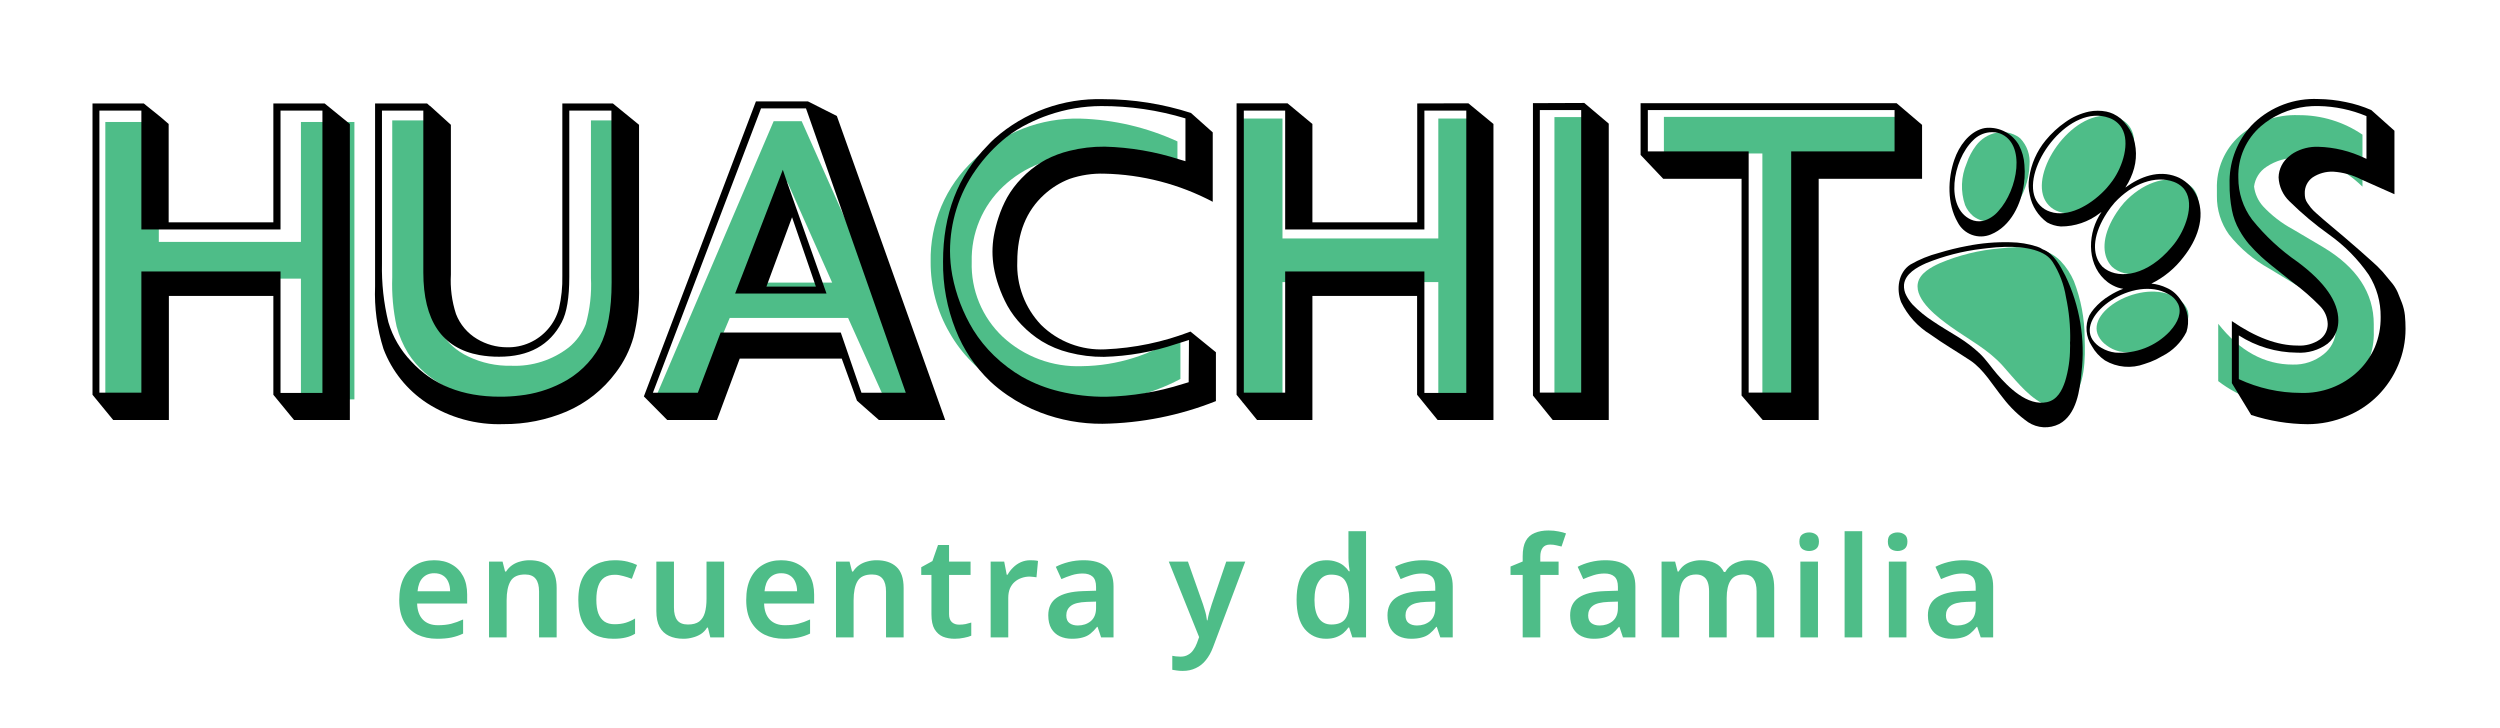 <svg width="608" height="177" xmlns="http://www.w3.org/2000/svg" xmlns:xlink="http://www.w3.org/1999/xlink" xml:space="preserve" overflow="hidden"><g transform="translate(-176 -259)"><g><g><path d="M83.093 112.187C84.747 112.187 86.163 112.527 87.342 113.206 88.543 113.863 89.472 114.815 90.129 116.061 90.786 117.285 91.114 118.78 91.114 120.547L91.114 122.722 78.947 122.722C78.992 124.399 79.457 125.702 80.341 126.631 81.224 127.537 82.448 127.99 84.011 127.99 85.212 127.99 86.277 127.877 87.206 127.65 88.157 127.402 89.132 127.05 90.129 126.597L90.129 130.029C89.222 130.46 88.282 130.777 87.308 130.981 86.333 131.185 85.166 131.287 83.807 131.287 82.017 131.287 80.42 130.947 79.015 130.267 77.633 129.565 76.545 128.511 75.752 127.107 74.982 125.702 74.597 123.957 74.597 121.873 74.597 119.766 74.948 117.998 75.65 116.571 76.376 115.12 77.372 114.033 78.641 113.308 79.91 112.561 81.394 112.187 83.093 112.187ZM83.093 115.347C81.96 115.347 81.032 115.721 80.306 116.469 79.604 117.194 79.185 118.281 79.049 119.732L86.968 119.732C86.968 118.871 86.82 118.111 86.526 117.455 86.254 116.798 85.835 116.288 85.269 115.925 84.702 115.54 83.977 115.347 83.093 115.347ZM106.288 112.187C108.349 112.187 109.959 112.719 111.114 113.784 112.292 114.849 112.881 116.571 112.881 118.95L112.881 130.947 108.599 130.947 108.599 119.8C108.599 118.417 108.327 117.387 107.783 116.707 107.24 116.004 106.378 115.653 105.201 115.653 103.478 115.653 102.3 116.197 101.666 117.285 101.031 118.349 100.714 119.902 100.714 121.941L100.714 130.947 96.432 130.947 96.432 112.527 99.728 112.527 100.34 114.94 100.578 114.94C100.986 114.305 101.484 113.784 102.074 113.376 102.663 112.968 103.319 112.673 104.045 112.493 104.77 112.289 105.517 112.187 106.288 112.187ZM126.68 131.287C124.936 131.287 123.417 130.958 122.126 130.301 120.857 129.622 119.872 128.591 119.169 127.209 118.489 125.804 118.149 124.014 118.149 121.839 118.149 119.573 118.523 117.737 119.271 116.333 120.042 114.906 121.095 113.863 122.432 113.206 123.769 112.527 125.298 112.187 127.02 112.187 128.175 112.187 129.207 112.3 130.112 112.527 131.019 112.753 131.79 113.025 132.424 113.342L131.166 116.707C130.464 116.435 129.762 116.208 129.059 116.027 128.357 115.823 127.677 115.721 127.02 115.721 126 115.721 125.15 115.948 124.471 116.401 123.814 116.854 123.327 117.534 123.009 118.44 122.692 119.324 122.534 120.445 122.534 121.805 122.534 123.119 122.692 124.218 123.009 125.101 123.349 125.985 123.848 126.654 124.505 127.107 125.162 127.537 125.978 127.752 126.952 127.752 127.994 127.752 128.912 127.627 129.705 127.379 130.498 127.13 131.246 126.79 131.948 126.359L131.948 130.063C131.246 130.494 130.486 130.8 129.671 130.981 128.878 131.185 127.881 131.287 126.68 131.287ZM153.61 112.527 153.61 130.947 150.245 130.947 149.668 128.568 149.464 128.568C149.079 129.203 148.58 129.724 147.968 130.131 147.356 130.516 146.689 130.8 145.963 130.981 145.238 131.185 144.491 131.287 143.72 131.287 142.36 131.287 141.183 131.049 140.185 130.573 139.189 130.097 138.43 129.373 137.908 128.398 137.387 127.402 137.127 126.121 137.127 124.558L137.127 112.527 141.409 112.527 141.409 123.708C141.409 125.067 141.681 126.098 142.225 126.801 142.768 127.481 143.63 127.82 144.808 127.82 145.963 127.82 146.87 127.582 147.526 127.107 148.184 126.608 148.648 125.894 148.92 124.966 149.192 124.037 149.328 122.892 149.328 121.533L149.328 112.527 153.61 112.527ZM167.477 112.187C169.132 112.187 170.547 112.527 171.726 113.206 172.926 113.863 173.856 114.815 174.512 116.061 175.169 117.285 175.498 118.78 175.498 120.547L175.498 122.722 163.331 122.722C163.376 124.399 163.841 125.702 164.724 126.631 165.608 127.537 166.832 127.99 168.395 127.99 169.596 127.99 170.661 127.877 171.59 127.65 172.541 127.402 173.516 127.05 174.512 126.597L174.512 130.029C173.606 130.46 172.666 130.777 171.692 130.981 170.717 131.185 169.551 131.287 168.191 131.287 166.401 131.287 164.803 130.947 163.399 130.267 162.017 129.565 160.929 128.511 160.136 127.107 159.366 125.702 158.981 123.957 158.981 121.873 158.981 119.766 159.332 117.998 160.034 116.571 160.759 115.12 161.757 114.033 163.025 113.308 164.294 112.561 165.778 112.187 167.477 112.187ZM167.477 115.347C166.345 115.347 165.415 115.721 164.69 116.469 163.988 117.194 163.569 118.281 163.433 119.732L171.352 119.732C171.352 118.871 171.205 118.111 170.91 117.455 170.638 116.798 170.219 116.288 169.652 115.925 169.086 115.54 168.361 115.347 167.477 115.347ZM190.672 112.187C192.733 112.187 194.342 112.719 195.498 113.784 196.676 114.849 197.265 116.571 197.265 118.95L197.265 130.947 192.983 130.947 192.983 119.8C192.983 118.417 192.711 117.387 192.167 116.707 191.624 116.004 190.762 115.653 189.584 115.653 187.862 115.653 186.684 116.197 186.05 117.285 185.415 118.349 185.098 119.902 185.098 121.941L185.098 130.947 180.816 130.947 180.816 112.527 184.113 112.527 184.724 114.94 184.962 114.94C185.37 114.305 185.868 113.784 186.458 113.376 187.046 112.968 187.703 112.673 188.429 112.493 189.154 112.289 189.901 112.187 190.672 112.187ZM210.758 127.854C211.302 127.854 211.823 127.809 212.321 127.718 212.82 127.605 213.285 127.481 213.715 127.345L213.715 130.539C213.262 130.743 212.673 130.913 211.947 131.049 211.223 131.208 210.464 131.287 209.67 131.287 208.629 131.287 207.677 131.117 206.815 130.777 205.978 130.414 205.298 129.803 204.776 128.942 204.278 128.081 204.029 126.88 204.029 125.339L204.029 115.755 201.548 115.755 201.548 113.886 204.266 112.391 205.626 108.482 208.311 108.482 208.311 112.527 213.545 112.527 213.545 115.755 208.311 115.755 208.311 125.305C208.311 126.166 208.538 126.812 208.991 127.243 209.444 127.65 210.033 127.854 210.758 127.854ZM228.08 112.187C228.352 112.187 228.669 112.198 229.031 112.221 229.393 112.244 229.699 112.289 229.949 112.357L229.575 116.333C229.371 116.288 229.099 116.254 228.76 116.231 228.442 116.186 228.159 116.163 227.91 116.163 227.23 116.163 226.572 116.276 225.939 116.503 225.327 116.707 224.771 117.024 224.273 117.455 223.798 117.862 223.412 118.395 223.118 119.052 222.846 119.709 222.71 120.49 222.71 121.397L222.71 130.947 218.428 130.947 218.428 112.527 221.724 112.527 222.336 115.721 222.54 115.721C222.902 115.065 223.356 114.475 223.9 113.954 224.443 113.41 225.066 112.979 225.769 112.662 226.494 112.346 227.264 112.187 228.08 112.187ZM241.04 112.187C243.419 112.187 245.22 112.707 246.443 113.75 247.69 114.77 248.313 116.378 248.313 118.576L248.313 130.947 245.288 130.947 244.438 128.398 244.302 128.398C243.782 129.055 243.238 129.611 242.671 130.063 242.127 130.494 241.492 130.8 240.768 130.981 240.065 131.185 239.204 131.287 238.185 131.287 237.097 131.287 236.112 131.083 235.228 130.675 234.367 130.267 233.688 129.645 233.189 128.806 232.69 127.945 232.441 126.869 232.441 125.577 232.441 123.674 233.132 122.247 234.514 121.295 235.919 120.32 238.038 119.789 240.87 119.698L244.064 119.596 244.064 118.678C244.064 117.5 243.782 116.662 243.215 116.163 242.648 115.664 241.855 115.415 240.836 115.415 239.907 115.415 239.011 115.551 238.151 115.823 237.29 116.095 236.451 116.412 235.636 116.775L234.276 113.784C235.183 113.308 236.214 112.923 237.369 112.629 238.548 112.334 239.771 112.187 241.04 112.187ZM241.821 122.315C239.941 122.383 238.638 122.711 237.913 123.3 237.188 123.867 236.825 124.637 236.825 125.611 236.825 126.472 237.086 127.096 237.607 127.481 238.128 127.865 238.797 128.058 239.612 128.058 240.859 128.058 241.912 127.707 242.773 127.005 243.634 126.28 244.064 125.214 244.064 123.81L244.064 122.247 241.821 122.315ZM261.753 112.527 266.409 112.527 270.08 122.926C270.239 123.379 270.375 123.821 270.488 124.252 270.624 124.66 270.738 125.078 270.828 125.509 270.919 125.94 270.987 126.37 271.032 126.801L271.167 126.801C271.258 126.234 271.394 125.611 271.575 124.932 271.779 124.252 271.983 123.583 272.187 122.926L275.722 112.527 280.344 112.527 272.493 133.394C272.04 134.595 271.462 135.626 270.76 136.487 270.08 137.348 269.264 137.993 268.313 138.424 267.384 138.877 266.33 139.104 265.152 139.104 264.608 139.104 264.121 139.07 263.69 139.002 263.283 138.957 262.921 138.9 262.603 138.832L262.603 135.433C262.853 135.478 263.147 135.524 263.487 135.569 263.849 135.614 264.223 135.637 264.608 135.637 265.311 135.637 265.912 135.49 266.409 135.195 266.931 134.923 267.361 134.539 267.701 134.04 268.064 133.541 268.359 132.986 268.585 132.375L269.128 130.879 261.753 112.527ZM300.004 131.287C297.874 131.287 296.14 130.494 294.804 128.908 293.489 127.3 292.833 124.921 292.833 121.771 292.833 118.621 293.501 116.242 294.838 114.634 296.174 113.002 297.931 112.187 300.106 112.187 301.012 112.187 301.805 112.312 302.485 112.561 303.188 112.787 303.787 113.104 304.286 113.512 304.785 113.92 305.204 114.373 305.544 114.872L305.747 114.872C305.68 114.555 305.612 114.067 305.544 113.41 305.476 112.753 305.442 112.142 305.442 111.575L305.442 105.118 309.724 105.118 309.724 130.947 306.393 130.947 305.612 128.534 305.442 128.534C305.102 129.033 304.683 129.497 304.184 129.928 303.685 130.335 303.097 130.664 302.417 130.913 301.737 131.162 300.932 131.287 300.004 131.287ZM301.295 127.82C302.882 127.82 304.003 127.368 304.66 126.461 305.317 125.554 305.646 124.184 305.646 122.349L305.646 121.805C305.646 119.811 305.329 118.293 304.694 117.251 304.082 116.208 302.927 115.687 301.227 115.687 299.936 115.687 298.939 116.231 298.237 117.319 297.534 118.383 297.183 119.891 297.183 121.839 297.183 123.787 297.534 125.271 298.237 126.291 298.939 127.311 299.959 127.82 301.295 127.82ZM323.535 112.187C325.914 112.187 327.716 112.707 328.939 113.75 330.186 114.77 330.808 116.378 330.808 118.576L330.808 130.947 327.784 130.947 326.934 128.398 326.798 128.398C326.277 129.055 325.733 129.611 325.167 130.063 324.623 130.494 323.989 130.8 323.263 130.981 322.562 131.185 321.7 131.287 320.68 131.287 319.593 131.287 318.607 131.083 317.724 130.675 316.863 130.267 316.183 129.645 315.685 128.806 315.187 127.945 314.937 126.869 314.937 125.577 314.937 123.674 315.629 122.247 317.01 121.295 318.415 120.32 320.534 119.789 323.365 119.698L326.56 119.596 326.56 118.678C326.56 117.5 326.277 116.662 325.71 116.163 325.145 115.664 324.351 115.415 323.331 115.415 322.403 115.415 321.508 115.551 320.646 115.823 319.786 116.095 318.947 116.412 318.132 116.775L316.772 113.784C317.679 113.308 318.709 112.923 319.865 112.629 321.043 112.334 322.267 112.187 323.535 112.187ZM324.317 122.315C322.437 122.383 321.134 122.711 320.409 123.3 319.684 123.867 319.321 124.637 319.321 125.611 319.321 126.472 319.582 127.096 320.103 127.481 320.624 127.865 321.292 128.058 322.108 128.058 323.354 128.058 324.408 127.707 325.269 127.005 326.13 126.28 326.56 125.214 326.56 123.81L326.56 122.247 324.317 122.315ZM356.553 115.755 352.101 115.755 352.101 130.947 347.819 130.947 347.819 115.755 344.862 115.755 344.862 113.716 347.819 112.493 347.819 111.235C347.819 109.649 348.067 108.403 348.566 107.497 349.064 106.59 349.79 105.944 350.741 105.559 351.693 105.152 352.814 104.948 354.106 104.948 355.012 104.948 355.827 105.027 356.553 105.186 357.278 105.321 357.878 105.48 358.354 105.661L357.267 108.856C356.881 108.743 356.451 108.641 355.975 108.55 355.521 108.437 355.024 108.38 354.48 108.38 353.664 108.38 353.063 108.641 352.679 109.162 352.293 109.683 352.101 110.408 352.101 111.337L352.101 112.527 356.553 112.527 356.553 115.755ZM367.955 112.187C370.334 112.187 372.136 112.707 373.359 113.75 374.606 114.77 375.228 116.378 375.228 118.576L375.228 130.947 372.204 130.947 371.354 128.398 371.218 128.398C370.697 129.055 370.154 129.611 369.587 130.063 369.043 130.494 368.408 130.8 367.683 130.981 366.981 131.185 366.12 131.287 365.101 131.287 364.013 131.287 363.027 131.083 362.144 130.675 361.283 130.267 360.603 129.645 360.105 128.806 359.606 127.945 359.357 126.869 359.357 125.577 359.357 123.674 360.048 122.247 361.43 121.295 362.834 120.32 364.954 119.789 367.785 119.698L370.98 119.596 370.98 118.678C370.98 117.5 370.697 116.662 370.13 116.163 369.564 115.664 368.771 115.415 367.751 115.415 366.823 115.415 365.927 115.551 365.067 115.823 364.206 116.095 363.367 116.412 362.552 116.775L361.192 113.784C362.099 113.308 363.129 112.923 364.285 112.629 365.463 112.334 366.687 112.187 367.955 112.187ZM368.737 122.315C366.857 122.383 365.553 122.711 364.829 123.3 364.104 123.867 363.741 124.637 363.741 125.611 363.741 126.472 364.002 127.096 364.523 127.481 365.044 127.865 365.712 128.058 366.528 128.058 367.774 128.058 368.828 127.707 369.689 127.005 370.549 126.28 370.98 125.214 370.98 123.81L370.98 122.247 368.737 122.315ZM402.699 112.187C404.783 112.187 406.347 112.719 407.389 113.784 408.454 114.849 408.987 116.571 408.987 118.95L408.987 130.947 404.705 130.947 404.705 119.766C404.705 118.406 404.456 117.387 403.957 116.707 403.458 116.004 402.665 115.653 401.578 115.653 400.082 115.653 399.018 116.14 398.383 117.115 397.748 118.089 397.431 119.505 397.431 121.363L397.431 130.947 393.149 130.947 393.149 119.766C393.149 118.859 393.036 118.1 392.809 117.489 392.582 116.877 392.232 116.424 391.756 116.129 391.303 115.812 390.713 115.653 389.988 115.653 388.969 115.653 388.153 115.902 387.541 116.401 386.93 116.877 386.499 117.58 386.25 118.508 386.001 119.437 385.876 120.581 385.876 121.941L385.876 130.947 381.594 130.947 381.594 112.527 384.891 112.527 385.502 114.94 385.74 114.94C386.125 114.305 386.59 113.784 387.134 113.376 387.7 112.968 388.323 112.673 389.003 112.493 389.706 112.289 390.407 112.187 391.11 112.187 392.492 112.187 393.659 112.425 394.611 112.9 395.562 113.353 396.276 114.067 396.752 115.042L397.092 115.042C397.658 114.045 398.451 113.319 399.471 112.866 400.513 112.414 401.589 112.187 402.699 112.187ZM419.634 112.527 419.634 130.947 415.352 130.947 415.352 112.527 419.634 112.527ZM417.493 105.423C418.127 105.423 418.683 105.593 419.159 105.933 419.634 106.25 419.872 106.828 419.872 107.667 419.872 108.482 419.634 109.071 419.159 109.434 418.683 109.774 418.127 109.944 417.493 109.944 416.836 109.944 416.27 109.774 415.794 109.434 415.34 109.071 415.114 108.482 415.114 107.667 415.114 106.828 415.34 106.25 415.794 105.933 416.27 105.593 416.836 105.423 417.493 105.423ZM430.391 130.947 426.109 130.947 426.109 105.118 430.391 105.118 430.391 130.947ZM441.149 112.527 441.149 130.947 436.867 130.947 436.867 112.527 441.149 112.527ZM439.008 105.423C439.642 105.423 440.197 105.593 440.673 105.933 441.149 106.25 441.387 106.828 441.387 107.667 441.387 108.482 441.149 109.071 440.673 109.434 440.197 109.774 439.642 109.944 439.008 109.944 438.351 109.944 437.784 109.774 437.308 109.434 436.856 109.071 436.629 108.482 436.629 107.667 436.629 106.828 436.856 106.25 437.308 105.933 437.784 105.593 438.351 105.423 439.008 105.423ZM454.965 112.187C457.344 112.187 459.146 112.707 460.369 113.75 461.615 114.77 462.238 116.378 462.238 118.576L462.238 130.947 459.214 130.947 458.364 128.398 458.228 128.398C457.706 129.055 457.162 129.611 456.597 130.063 456.053 130.494 455.418 130.8 454.693 130.981 453.991 131.185 453.13 131.287 452.11 131.287 451.023 131.287 450.037 131.083 449.154 130.675 448.292 130.267 447.612 129.645 447.114 128.806 446.616 127.945 446.367 126.869 446.367 125.577 446.367 123.674 447.057 122.247 448.44 121.295 449.844 120.32 451.962 119.789 454.795 119.698L457.99 119.596 457.99 118.678C457.99 117.5 457.706 116.662 457.14 116.163 456.574 115.664 455.781 115.415 454.761 115.415 453.832 115.415 452.937 115.551 452.076 115.823 451.215 116.095 450.377 116.412 449.561 116.775L448.202 113.784C449.108 113.308 450.139 112.923 451.295 112.629 452.472 112.334 453.696 112.187 454.965 112.187ZM455.747 122.315C453.866 122.383 452.563 122.711 451.839 123.3 451.113 123.867 450.751 124.637 450.751 125.611 450.751 126.472 451.011 127.096 451.533 127.481 452.053 127.865 452.722 128.058 453.538 128.058 454.783 128.058 455.837 127.707 456.699 127.005 457.559 126.28 457.99 125.214 457.99 123.81L457.99 122.247 455.747 122.315Z" fill="#4EBD88" transform="matrix(1 0 0 1 198.498 283.062)"/><path d="M50.687 34.769 16.125 34.769 16.125 5.604 3.118 5.604 3.118 73.068 16.125 73.068 16.125 43.702 50.687 43.702 50.687 73.068 63.694 73.068 63.694 5.604 50.687 5.604 50.687 34.769Z" fill="#4EBD88" transform="matrix(1 0 0 1 198.498 283.062)"/><path d="M121.218 43.501C121.41 47.299 120.985 51.103 119.961 54.765 119.099 56.96 117.691 58.898 115.871 60.397 111.882 63.511 106.915 65.103 101.859 64.889 98.239 64.974 94.65 64.204 91.383 62.643 88.611 61.354 86.279 59.279 84.678 56.676 83.237 54.195 82.516 49.781 82.516 43.434L82.516 5.218 72.895 5.218 72.895 43.417C72.751 47.43 73.112 51.445 73.968 55.368 74.578 57.64 75.509 59.813 76.733 61.821 77.856 63.595 79.228 65.198 80.806 66.582 86.159 71.152 93.21 73.443 101.959 73.454 110.708 73.465 117.692 71.163 122.91 66.548 124.497 65.186 125.874 63.599 127.001 61.838 128.236 59.784 129.179 57.566 129.8 55.251 130.678 51.404 131.055 47.461 130.923 43.518L130.923 5.218 121.218 5.218 121.218 43.501Z" fill="#4EBD88" transform="matrix(1 0 0 1 198.498 283.062)"/><path d="M165.653 5.419 136.673 73.253 146.595 73.253 154.975 53.256 183.755 53.256 192.756 73.253 202.645 73.253 172.474 5.419 165.653 5.419ZM158.948 44.674 169.005 20.236 179.883 44.674 158.948 44.674Z" fill="#4EBD88" transform="matrix(1 0 0 1 198.498 283.062)"/><path d="M221.367 57.85C218.889 55.515 216.934 52.681 215.634 49.534 214.333 46.387 213.717 43 213.824 39.597 213.741 36.176 214.379 32.776 215.699 29.619 217.019 26.462 218.991 23.619 221.485 21.276 224.051 18.848 227.072 16.951 230.374 15.694 233.677 14.437 237.194 13.845 240.726 13.952 248.891 14.118 256.868 16.43 263.856 20.656L263.856 10.331C256.435 6.92 248.405 5.033 240.24 4.783 235.473 4.662 230.729 5.488 226.284 7.215 221.838 8.941 217.78 11.533 214.343 14.84 210.946 17.996 208.253 21.835 206.442 26.104 204.631 30.373 203.743 34.977 203.835 39.613 203.798 45.67 205.383 51.625 208.427 56.861 211.383 62.07 215.684 66.389 220.881 69.365 226.759 72.544 233.375 74.111 240.056 73.907 248.589 74.079 257.026 72.084 264.578 68.108L264.578 57.464C257.505 62.268 249.175 64.885 240.626 64.99 237.104 65.124 233.59 64.562 230.286 63.337 226.981 62.112 223.951 60.247 221.367 57.85Z" fill="#4EBD88" transform="matrix(1 0 0 1 198.498 283.062)"/><path d="M327.3 33.931 289.402 33.931 289.402 4.766 279.748 4.766 279.748 73.89 289.402 73.89 289.402 44.541 327.3 44.541 327.3 73.89 336.955 73.89 336.955 4.766 327.3 4.766 327.3 33.931Z" fill="#4EBD88" transform="matrix(1 0 0 1 198.498 283.062)"/><path d="M365.548 4.414 355.541 4.414 355.541 74.259 365.548 74.259 365.548 4.414Z" fill="#4EBD88" transform="matrix(1 0 0 1 198.498 283.062)"/><path d="M382.161 13.263 406.113 13.263 406.113 74.308 416.17 74.308 416.17 13.263 440.524 13.263 440.524 4.363 382.161 4.363 382.161 13.263Z" fill="#4EBD88" transform="matrix(1 0 0 1 198.498 283.062)"/><path d="M554.803 55.803C554.803 55.468 554.803 55.132 554.803 54.797 554.803 47.187 550.686 40.93 542.45 36.024L535.075 31.666C532.386 30.215 529.952 28.336 527.868 26.102 526.671 24.762 525.911 23.09 525.689 21.308 525.81 20.343 526.139 19.416 526.654 18.591 527.17 17.766 527.859 17.063 528.672 16.531 530.941 15.003 533.632 14.229 536.365 14.318 541.953 14.318 547.182 16.654 552.054 21.325L552.054 8.686C547.487 5.57 542.08 3.916 536.55 3.943 531.296 3.731 526.159 5.529 522.186 8.971 520.372 10.591 518.936 12.59 517.981 14.826 517.024 17.062 516.572 19.481 516.654 21.911 516.654 22.112 516.654 22.314 516.654 22.515 516.654 22.716 516.654 23.235 516.654 23.587 516.604 26.949 517.633 30.239 519.588 32.974 522.284 36.359 525.622 39.179 529.41 41.271L536.751 45.729C542.26 49.171 545.205 52.786 545.585 56.574 545.496 57.644 545.189 58.684 544.681 59.629 544.173 60.575 543.476 61.406 542.635 62.072 540.501 63.796 537.818 64.695 535.075 64.603 528.215 64.603 522.18 61.295 516.973 54.68L516.973 68.625C522.186 72.645 528.593 74.81 535.176 74.777 540.357 75.009 545.422 73.204 549.289 69.748 551.114 68.066 552.552 66.008 553.504 63.717 554.456 61.425 554.9 58.953 554.803 56.473 554.803 56.272 554.803 56.071 554.803 55.87L554.803 55.803Z" fill="#4EBD88" transform="matrix(1 0 0 1 198.498 283.062)"/><path d="M56.452 1.095 43.982 1.095 43.982 30.008 18.521 30.008 18.521 6.09 16.577 4.414 13.124 1.631 12.47 1.095 0 1.095 0 71.945 5.028 78.08 18.572 78.08 18.572 47.909 43.982 47.909 43.982 71.945 49.01 78.08 62.587 78.08 62.587 6.09 57.106 1.631 56.452 1.095ZM55.916 71.493 45.725 71.493 45.725 41.959 11.884 41.959 11.884 71.442 1.676 71.442 1.676 2.838 11.884 2.838 11.884 31.751 45.725 31.751 45.725 2.838 55.916 2.838 55.916 71.493Z" transform="matrix(1 0 0 1 198.498 283.062)"/><path d="M127.202 1.631 126.548 1.095 114.262 1.095 114.262 42.998C114.324 45.676 114.048 48.351 113.44 50.96 112.943 52.819 112.026 54.54 110.758 55.988 109.525 57.414 107.991 58.55 106.267 59.312 104.542 60.074 102.671 60.445 100.785 60.397 98.235 60.391 95.733 59.696 93.544 58.385 91.193 56.994 89.38 54.85 88.399 52.301 87.39 49.199 86.969 45.936 87.158 42.68L87.158 6.291 82.13 1.732 81.962 1.631 81.359 1.095 68.721 1.095 68.721 45.58C68.516 50.733 69.208 55.883 70.766 60.799 72.811 66.188 76.507 70.793 81.325 73.957 86.868 77.532 93.373 79.322 99.964 79.086 105.219 79.123 110.427 78.084 115.267 76.035 120.035 73.987 124.175 70.714 127.269 66.548 129.219 63.985 130.674 61.08 131.559 57.983 132.573 53.964 133.03 49.824 132.917 45.68L132.917 6.291 132.096 5.62 127.202 1.631ZM126.246 44.624C126.246 51.329 125.273 56.541 123.346 60.212 121.214 64.04 117.978 67.135 114.061 69.096 110.895 70.722 107.458 71.75 103.92 72.13 102.313 72.329 100.695 72.424 99.076 72.415 89.958 72.415 82.772 69.554 77.521 63.833 74.929 61.145 73.021 57.874 71.956 54.295 70.815 49.63 70.291 44.834 70.397 40.032L70.397 2.838 80.454 2.838 80.454 42.177C80.454 53.932 85.002 60.637 94.098 62.291 95.675 62.568 97.273 62.702 98.875 62.693 106.127 62.693 111.205 59.899 114.111 54.312 115.339 51.988 115.954 48.312 115.954 43.283L115.954 2.838 126.196 2.838 126.246 44.624Z" transform="matrix(1 0 0 1 198.498 283.062)"/><path d="M173.984 0.593 161.346 0.593 134.092 72.348 139.774 78.081 151.859 78.081 157.406 63.146 182.213 63.146 185.918 73.387 191.248 78.081 207.372 78.081 181.023 4.146 173.984 0.593ZM187.007 71.443 181.979 56.81 152.763 56.81 147.216 71.443 136.287 71.443 136.824 70.052 162.585 2.302 173.514 2.302 173.732 2.906 197.785 71.443 187.007 71.443Z" transform="matrix(1 0 0 1 198.498 283.062)"/><path d="M167.883 17.22 157.826 43.334 157.725 43.569 156.284 47.323 178.51 47.323 177.202 43.636 168.822 19.985 167.883 17.22ZM175.241 43.636 175.928 45.647 163.894 45.647 164.632 43.636 170.129 28.768 175.241 43.636Z" transform="matrix(1 0 0 1 198.498 283.062)"/><path d="M246.276 60.899C243.416 61.037 240.558 60.582 237.881 59.564 235.204 58.546 232.767 56.986 230.721 54.983 228.764 52.932 227.24 50.509 226.241 47.856 225.241 45.204 224.787 42.377 224.905 39.545 224.905 32.662 227.084 27.237 231.442 23.27 233.243 21.624 235.335 20.328 237.61 19.448 240.332 18.516 243.2 18.084 246.075 18.174 255.276 18.371 264.303 20.713 272.44 25.013L272.44 8.134 267.144 3.408C260.271 1.194 253.095 0.063 245.874 0.055 236.134-0.238 226.649 3.198 219.357 9.66 218.771 10.196 218.184 10.749 217.681 11.336 210.451 18.666 206.841 28.069 206.852 39.545 206.782 45.229 207.824 50.872 209.92 56.156 211.773 60.887 214.633 65.16 218.301 68.677 219.611 69.898 221.012 71.019 222.491 72.029 224.999 73.76 227.706 75.184 230.554 76.269 235.368 78.111 240.484 79.037 245.639 79.002 255.088 78.853 264.432 76.985 273.212 73.487L273.212 61.603 267.026 56.575C260.39 59.132 253.382 60.592 246.276 60.899ZM266.59 68.894 265.132 69.33C259.094 71.25 252.812 72.294 246.476 72.431 242.661 72.46 238.856 72.021 235.146 71.124 231.988 70.369 228.949 69.185 226.112 67.604 223.617 66.161 221.309 64.415 219.239 62.408 217.315 60.548 215.627 58.46 214.211 56.189 211.721 52.096 209.99 47.588 209.099 42.881 208.742 40.94 208.557 38.971 208.546 36.998 208.55 33.541 209.076 30.106 210.104 26.807 211.152 23.398 212.736 20.179 214.798 17.269 216.89 14.272 219.402 11.591 222.256 9.308 223.928 8.004 225.731 6.881 227.637 5.955 229.23 5.156 230.877 4.467 232.565 3.894 236.67 2.483 240.979 1.752 245.32 1.732 252.259 1.709 259.162 2.72 265.803 4.732L265.803 15.141C265.317 14.99 264.847 14.839 264.378 14.722 258.491 12.817 252.361 11.767 246.176 11.604 243.272 11.578 240.377 11.921 237.56 12.626 235.588 13.107 233.68 13.822 231.877 14.755 231.525 14.94 231.191 15.141 230.855 15.342 229.049 16.45 227.393 17.785 225.928 19.314 224.581 20.698 223.416 22.247 222.458 23.924 221.599 25.484 220.893 27.123 220.346 28.818 219.844 30.312 219.458 31.841 219.189 33.394 218.982 34.64 218.876 35.901 218.871 37.165 218.876 38.418 218.983 39.668 219.189 40.903 219.457 42.441 219.849 43.954 220.363 45.428 220.939 47.112 221.656 48.744 222.508 50.306 223.46 52.002 224.626 53.568 225.978 54.966 227.433 56.482 229.071 57.81 230.855 58.921 232.906 60.165 235.132 61.092 237.459 61.67 240.239 62.395 243.102 62.751 245.974 62.726 251.946 62.568 257.862 61.517 263.524 59.609 264.059 59.458 264.596 59.29 265.199 59.089 265.803 58.888 266.171 58.787 266.657 58.62L266.59 68.894Z" transform="matrix(1 0 0 1 198.498 283.062)"/><path d="M322.171 1.094 322.171 30.008 296.677 30.008 296.677 6.089 290.626 1.061 278.24 1.061 278.24 71.945 280.502 74.727 283.218 78.079 296.677 78.079 296.677 47.909 322.137 47.909 322.137 71.945 322.607 72.514 324.4 74.727 327.132 78.079 340.709 78.079 340.709 6.089 334.608 1.061 322.171 1.094ZM334.105 71.492 323.914 71.492 323.914 41.959 290.056 41.959 290.056 71.442 279.999 71.442 279.999 2.837 290.056 2.837 290.056 31.751 323.914 31.751 323.914 2.837 334.105 2.837 334.105 71.492Z" transform="matrix(1 0 0 1 198.498 283.062)"/><path d="M350.313 1.027 350.313 72.129 355.125 78.08 368.751 78.08 368.751 6.006 362.8 0.977 350.313 1.027ZM362.047 71.425 351.99 71.425 351.99 2.704 362.047 2.704 362.047 71.425Z" transform="matrix(1 0 0 1 198.498 283.062)"/><path d="M376.494 1.028 376.494 13.616 381.992 19.415 401.05 19.415 401.05 72.13 406.196 78.08 419.805 78.08 419.805 19.415 444.948 19.415 444.948 6.308 438.747 1.028 376.494 1.028ZM438.26 12.761 413.118 12.761 413.118 71.426 402.776 71.426 402.776 12.761 378.254 12.761 378.254 2.704 438.26 2.704 438.26 12.761Z" transform="matrix(1 0 0 1 198.498 283.062)"/><path d="M562.378 52.636C562.264 51.586 562.016 50.555 561.64 49.569L560.602 46.987C560.177 46.047 559.611 45.177 558.925 44.406 558.088 43.367 557.417 42.579 556.947 42.026 556.11 41.098 555.215 40.225 554.265 39.411L551.231 36.712C550.562 36.109 549.321 35.036 547.528 33.511 546.723 32.857 545.852 32.069 544.779 31.198 543.705 30.326 542.985 29.656 542.482 29.254L540.807 27.779C540.335 27.373 539.898 26.931 539.499 26.454 539.253 26.142 538.984 25.773 538.694 25.348 538.439 24.995 538.251 24.597 538.141 24.175 538.058 23.784 538.018 23.385 538.024 22.985 537.992 22.226 538.15 21.472 538.483 20.79 538.817 20.108 539.316 19.52 539.935 19.079 541.424 18.103 543.183 17.617 544.963 17.688 547.299 17.845 549.58 18.472 551.667 19.532L552.338 19.834 552.556 19.934 559.83 23.169 559.83 7.732 554.198 2.704C552.207 1.834 550.128 1.182 547.997 0.759 545.793 0.291 543.546 0.044 541.292 0.022 538.432-0.108 535.574 0.341 532.89 1.34 530.206 2.339 527.75 3.869 525.671 5.838 525.209 6.282 524.772 6.753 524.363 7.246 521.243 11.006 519.599 15.772 519.737 20.655 519.711 22.798 519.902 24.937 520.307 27.041 520.639 28.768 521.255 30.428 522.134 31.952 522.797 33.141 523.57 34.263 524.447 35.304 525.369 36.353 526.341 37.354 527.363 38.305 528.481 39.344 530.649 41.121 533.867 43.635L535.158 44.641C537.483 46.365 539.669 48.27 541.694 50.34 542.87 51.505 543.553 53.077 543.605 54.731 543.611 55.456 543.445 56.173 543.123 56.823 542.799 57.472 542.327 58.036 541.745 58.469 540.141 59.577 538.209 60.109 536.263 59.977 531.403 59.977 526.078 57.994 520.29 54.027L520.29 69.112 522.587 72.917 524.983 76.856C529.416 78.308 534.046 79.065 538.711 79.102 541.982 79.095 545.219 78.434 548.232 77.158 551.069 76.009 553.646 74.298 555.807 72.129 557.904 70.007 559.577 67.504 560.735 64.754 561.925 61.956 562.535 58.945 562.529 55.904 562.529 54.781 562.479 53.692 562.378 52.636ZM555.053 60.396C554.104 62.569 552.737 64.534 551.03 66.179 549.175 67.951 546.984 69.334 544.586 70.246 542.188 71.159 539.632 71.582 537.068 71.492 531.856 71.486 526.707 70.342 521.983 68.14L521.983 57.513C526.201 60.209 531.091 61.661 536.096 61.704 538.766 61.88 541.414 61.109 543.571 59.525 544.602 58.696 545.375 57.592 545.801 56.34 546.061 55.539 546.191 54.702 546.186 53.859 546.186 49.3 542.89 44.562 536.297 39.646 532.124 36.772 528.392 33.305 525.218 29.354 523.024 26.411 521.847 22.834 521.866 19.163 521.788 16.792 522.243 14.433 523.198 12.26 524.151 10.087 525.581 8.156 527.38 6.609 528.094 5.997 528.849 5.437 529.643 4.933 533.159 2.731 537.246 1.617 541.392 1.731 545.391 1.802 549.338 2.632 553.026 4.179L553.026 14.571 552.64 14.403C549.096 12.686 545.228 11.743 541.292 11.637 539.221 11.565 537.171 12.076 535.376 13.112 534.994 13.335 534.635 13.593 534.302 13.883 533.5 14.492 532.846 15.274 532.388 16.171 531.929 17.068 531.678 18.056 531.654 19.063 531.746 21.269 532.689 23.354 534.286 24.879 537.28 27.839 540.509 30.552 543.94 32.992 547.697 35.664 550.958 38.971 553.578 42.763 555.514 45.831 556.521 49.394 556.478 53.021 556.514 55.551 556.029 58.062 555.053 60.396Z" transform="matrix(1 0 0 1 198.498 283.062)"/><path d="M464.592 64.923C460.956 60.867 456.313 58.537 451.937 55.403 449.038 53.324 443.104 48.983 443.926 44.793 444.411 42.346 447.194 40.887 449.256 39.949 453.913 37.981 458.852 36.765 463.889 36.345 468.917 35.825 474.917 35.574 478.656 39.429 480.003 40.856 481.093 42.506 481.873 44.307 483.587 48.717 484.472 53.404 484.488 58.135 484.673 62.878 484.706 70.337 480.7 73.74 476.694 77.142 471.599 72.633 468.834 69.7 467.341 68.125 465.967 66.482 464.592 64.923Z" fill="#4EBD88" fill-rule="evenodd" transform="matrix(1 0 0 1 198.498 283.062)"/><path d="M479.794 42.982C478.521 40.552 477.028 37.602 474.296 36.579 473.871 36.285 473.401 36.059 472.905 35.909 470.824 35.239 468.655 34.883 466.469 34.853 462.915 34.76 459.362 35.064 455.876 35.758 453.578 36.19 451.306 36.749 449.071 37.434 446.63 38.066 444.284 39.025 442.098 40.283 439.132 42.228 438.645 46.301 439.852 49.402 441.425 52.655 443.897 55.389 446.975 57.279 450.11 59.542 453.496 61.487 456.714 63.632 459.932 65.778 462.111 69.616 464.659 72.75 466.375 75.006 468.427 76.984 470.743 78.617 471.854 79.346 473.138 79.77 474.464 79.847 475.792 79.923 477.115 79.649 478.303 79.053 482.543 76.79 483.331 70.789 483.717 66.515 484.677 58.457 483.316 50.293 479.794 42.982ZM480.934 59.157C480.943 59.246 480.943 59.336 480.934 59.425 480.96 59.804 480.96 60.185 480.934 60.565 480.938 63.325 480.531 66.07 479.727 68.711 478.974 70.94 477.817 73.203 475.319 73.739 470.559 74.762 465.966 70.135 463.184 66.917 461.742 65.241 460.552 63.414 458.96 61.889 457.409 60.448 455.725 59.158 453.932 58.034L453.395 57.699C451.485 56.508 449.523 55.385 447.663 54.111 445.832 52.943 444.145 51.565 442.634 50.005 442.051 49.354 441.55 48.633 441.143 47.86 440.693 47.041 440.489 46.11 440.556 45.178 440.824 42.479 443.724 40.937 445.92 39.948 450.257 38.183 454.812 37.01 459.462 36.462L460.988 36.277C466.419 35.641 471.849 35.892 475.017 37.954 475.682 38.395 476.253 38.965 476.693 39.63 478.352 42.232 479.459 45.147 479.945 48.195 480.694 51.697 481.038 55.274 480.968 58.855L480.934 59.157Z" fill-rule="evenodd" transform="matrix(1 0 0 1 198.498 283.062)"/><path d="M493.405 19.868C492.985 20.455 492.499 21.058 491.979 21.662 488.628 25.399 483.432 28.567 479.09 27.662 478.801 27.599 478.516 27.521 478.235 27.427 477.298 27.128 476.452 26.598 475.772 25.886 475.093 25.175 474.602 24.304 474.346 23.354 472.184 15.594 483.079 1.162 492.533 4.598 493.836 5.034 494.941 5.919 495.651 7.096 497.712 10.599 495.919 16.365 493.405 19.868Z" fill="#4EBD88" fill-rule="evenodd" transform="matrix(1 0 0 1 198.498 283.062)"/><path d="M508.592 35.338C508.172 35.858 507.753 36.361 507.317 36.813L506.848 37.333C500.948 43.384 494.411 43.786 491.143 40.819 490.838 40.502 490.568 40.154 490.338 39.78 488.662 37.065 488.863 32.757 492.316 27.544 492.859 26.721 493.458 25.937 494.109 25.198 498.401 20.571 504.032 18.493 508.508 20.169 509.236 20.443 509.908 20.853 510.485 21.376 510.796 21.645 511.063 21.962 511.272 22.314 513.553 25.885 511.306 31.902 508.592 35.338Z" fill="#4EBD88" fill-rule="evenodd" transform="matrix(1 0 0 1 198.498 283.062)"/><path d="M506.814 57.749 506.663 57.883C504.78 59.452 502.571 60.582 500.196 61.191 497.822 61.8 495.341 61.872 492.936 61.403 491.777 61.127 490.692 60.607 489.751 59.878 488.957 59.31 488.309 58.563 487.857 57.699 484.504 51.179 499.807 43.05 507.417 48.815 508.389 49.444 509.133 50.366 509.546 51.447 510.2 53.576 508.992 55.855 506.814 57.749Z" fill="#4EBD88" fill-rule="evenodd" transform="matrix(1 0 0 1 198.498 283.062)"/><path d="M506.446 47.24C505.857 46.703 505.183 46.268 504.451 45.949 503.278 45.384 502.011 45.032 500.714 44.91 503.793 43.395 506.473 41.179 508.542 38.44 511.743 34.401 513.922 28.987 511.894 23.908 511.041 21.854 509.475 20.176 507.486 19.181L506.815 18.896C502.457 17.22 498.016 18.896 494.395 21.545 494.425 21.496 494.453 21.446 494.478 21.394 494.696 21.059 494.914 20.707 495.116 20.321 495.511 19.587 495.852 18.825 496.138 18.042 497.303 14.935 497.243 11.502 495.971 8.437 495.336 7.1 494.455 5.894 493.373 4.884L493.272 4.783C492.71 4.328 492.096 3.94 491.444 3.627 490.909 3.379 490.347 3.194 489.769 3.074 488.38 2.797 486.95 2.797 485.562 3.074 483.497 3.523 481.546 4.39 479.829 5.621 478.006 6.883 476.37 8.395 474.968 10.113 472.845 12.713 471.472 15.842 470.996 19.165 470.766 20.592 470.823 22.05 471.164 23.456 471.685 26.094 473.182 28.44 475.354 30.026 476.386 30.598 477.53 30.935 478.707 31.015 482.106 31.021 485.413 29.901 488.11 27.83 488.277 27.696 488.445 27.596 488.596 27.462 488.378 27.797 488.16 28.149 487.975 28.484 485.059 33.512 485.143 40.837 490.154 44.608 490.898 45.15 491.716 45.58 492.585 45.882 492.836 45.966 493.088 46.016 493.356 46.083L493.876 46.167C492.702 46.607 491.578 47.168 490.523 47.843 489.091 48.699 487.811 49.787 486.735 51.062 486.318 51.557 485.947 52.09 485.629 52.654 485.088 53.843 484.859 55.151 484.965 56.453 485.07 57.755 485.507 59.009 486.232 60.096 487.01 61.498 488.107 62.698 489.433 63.599 490.87 64.447 492.478 64.964 494.139 65.112 495.801 65.259 497.474 65.035 499.037 64.454 500.002 64.161 500.944 63.797 501.853 63.364L502.323 63.113C502.669 62.948 503.004 62.763 503.329 62.56 505.885 61.289 507.96 59.225 509.245 56.677 509.658 55.399 509.758 54.041 509.536 52.716 509.314 51.392 508.779 50.141 507.972 49.067 507.544 48.395 507.031 47.781 506.446 47.24ZM476.963 27.663C476.674 27.6 476.389 27.522 476.108 27.428 475.165 27.133 474.311 26.605 473.626 25.893 472.94 25.182 472.445 24.309 472.186 23.355 470.057 15.594 480.952 1.163 490.406 4.599 491.708 5.035 492.814 5.92 493.524 7.096 495.585 10.6 493.792 16.365 491.278 19.869 490.859 20.455 490.372 21.059 489.852 21.662 486.5 25.4 481.305 28.551 476.963 27.663ZM488.831 40.82C488.526 40.504 488.256 40.155 488.026 39.781 486.35 37.066 486.55 32.758 490.003 27.545 490.546 26.723 491.146 25.939 491.797 25.199 496.088 20.573 501.719 18.494 506.195 20.17 506.924 20.444 507.595 20.854 508.173 21.377 508.484 21.646 508.749 21.963 508.96 22.316 511.224 25.819 508.96 31.819 506.262 35.272 505.843 35.792 505.424 36.295 504.988 36.747L504.519 37.267C498.636 43.385 492.098 43.787 488.831 40.82ZM505.29 56.408C505.236 56.456 505.191 56.513 505.156 56.576 503.466 58.351 501.402 59.73 499.116 60.614 496.829 61.498 494.376 61.865 491.931 61.688 490.748 61.54 489.607 61.153 488.579 60.548 487.725 60.071 486.992 59.406 486.434 58.604 482.41 52.503 496.49 42.647 504.871 47.475 505.889 47.995 506.711 48.83 507.217 49.855 508.156 51.866 507.234 54.28 505.29 56.408Z" fill-rule="evenodd" transform="matrix(1 0 0 1 198.498 283.062)"/><path d="M471.08 16.03C470.964 19.851 469.637 23.537 467.291 26.556 466.065 28.255 464.225 29.409 462.162 29.774 461.326 29.891 460.473 29.84 459.656 29.624 458.839 29.408 458.073 29.032 457.402 28.517 456.532 27.79 455.848 26.864 455.408 25.819 454.276 22.502 454.413 18.883 455.793 15.661 456.319 14.099 457.094 12.633 458.09 11.32 459.293 9.73 461.032 8.628 462.984 8.219 463.92 8.019 464.887 8.011 465.826 8.195 466.765 8.38 467.657 8.753 468.448 9.292 468.601 9.4 468.747 9.517 468.884 9.644 469.681 10.492 470.29 11.5 470.669 12.601 471.047 13.702 471.187 14.871 471.08 16.03Z" fill="#4EBD88" fill-rule="evenodd" transform="matrix(1 0 0 1 198.498 283.062)"/><path d="M469.838 16.012C469.739 14.337 469.282 12.702 468.498 11.219 467.718 9.86 466.573 8.747 465.192 8.006 463.811 7.266 462.25 6.927 460.687 7.028 460.347 7.052 460.01 7.108 459.681 7.196 456.329 8.118 453.932 11.487 452.826 14.705 451.15 19.465 451.032 25.516 453.597 29.975 454.319 31.399 455.553 32.497 457.051 33.05 458.55 33.603 460.201 33.571 461.676 32.958 466.554 30.98 469.102 25.5 469.738 20.555 469.738 20.119 469.838 19.7 469.872 19.264 469.944 18.181 469.933 17.094 469.838 16.012ZM463.52 27.259C462.53 28.441 461.203 29.289 459.714 29.69L459.614 29.69C458.673 29.854 457.703 29.731 456.831 29.338 450.563 26.488 452.256 14.973 457.401 10.012 458.448 8.951 459.826 8.282 461.307 8.118 461.763 8.067 462.224 8.067 462.681 8.118L462.799 8.118C463.162 8.182 463.521 8.271 463.872 8.386 470.325 10.867 468.213 22.131 463.52 27.259Z" fill-rule="evenodd" transform="matrix(1 0 0 1 198.498 283.062)"/></g></g></g></svg>